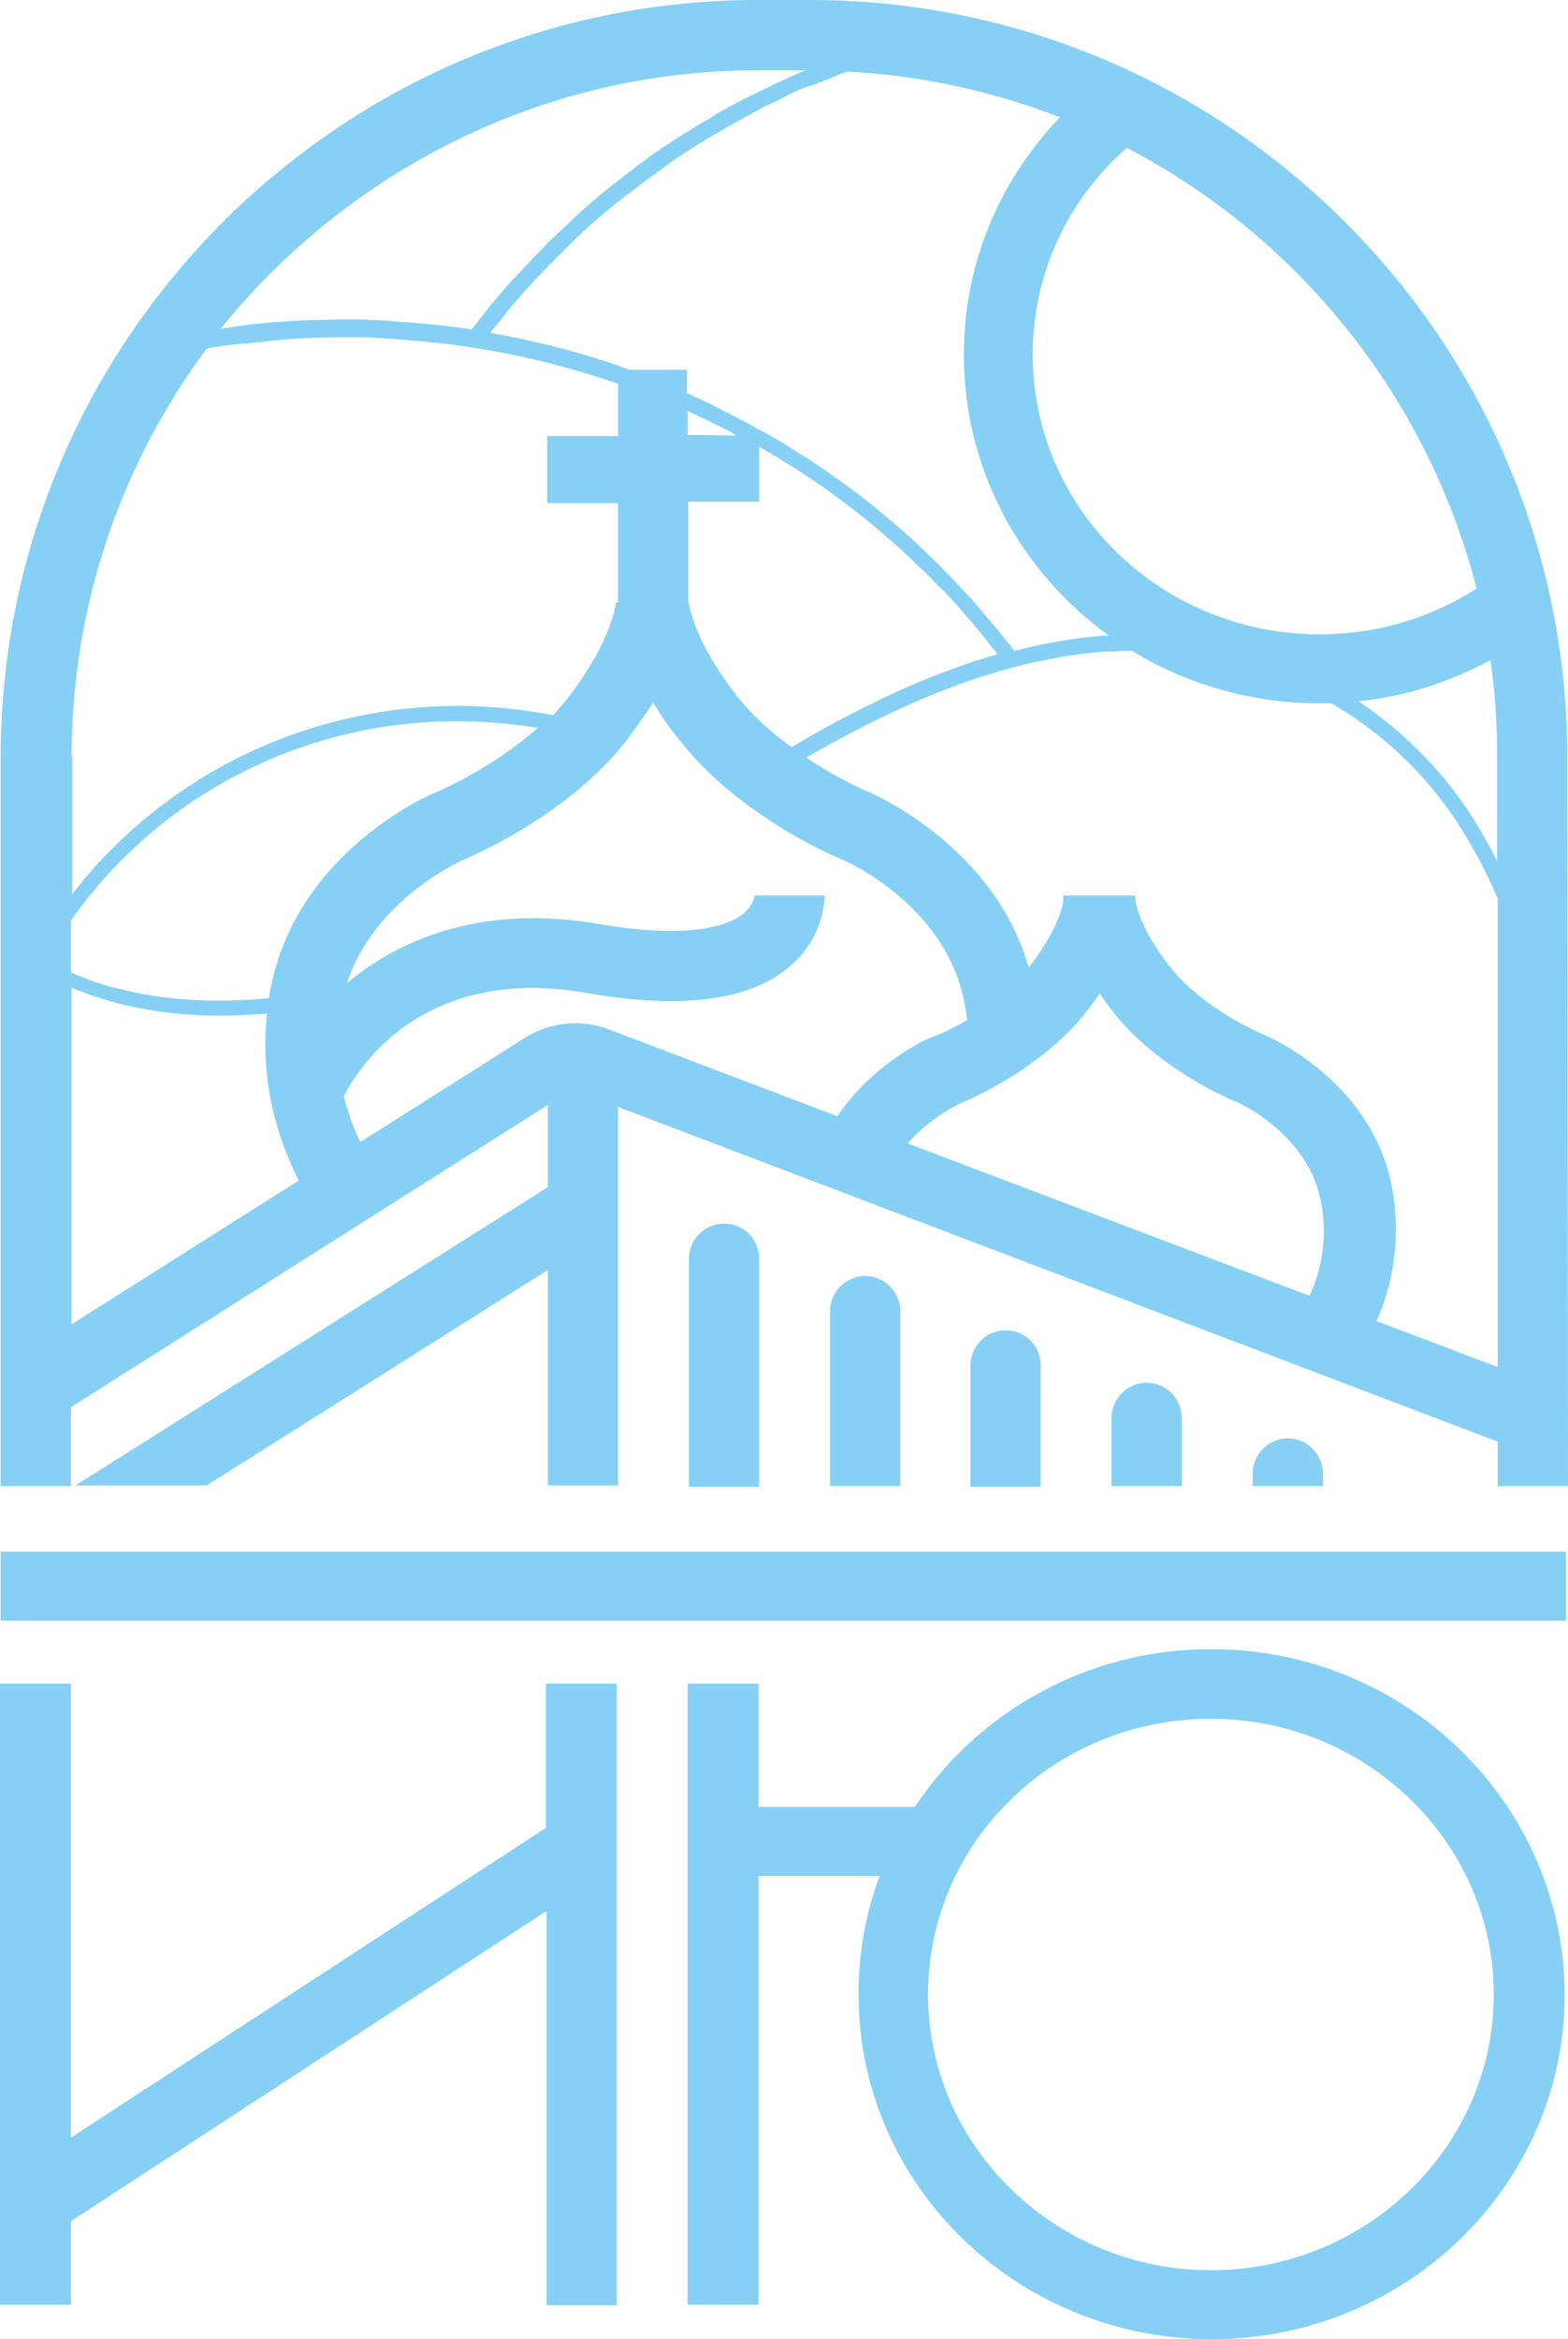 <?xml version="1.0" encoding="utf-8"?>
<svg width="138px" height="205.746px" viewBox="0 0 138 205.746" version="1.1" xmlns:xlink="http://www.w3.org/1999/xlink" xmlns="http://www.w3.org/2000/svg">
  <path d="M137.942 66.639C137.942 29.909 108.033 0 71.303 0L66.697 0C29.967 0 0.058 29.909 0.058 66.639L0.058 130.712L6.238 130.712L6.238 123.774L48.216 97.189L48.216 104.418L6.646 130.654L18.19 130.654L48.216 111.706L48.216 130.654L54.395 130.654L54.395 97.364L131.82 126.806L131.82 130.712L138 130.712L137.942 66.639L137.942 66.639ZM66.697 6.18L70.895 6.18C70.195 6.471 69.496 6.763 68.796 7.113C68.504 7.229 68.213 7.405 67.921 7.521C67.338 7.812 66.814 8.046 66.231 8.337L65.181 8.862C64.656 9.154 64.19 9.387 63.666 9.678C63.316 9.853 62.966 10.086 62.616 10.319C62.15 10.611 61.683 10.844 61.217 11.136C60.867 11.369 60.517 11.602 60.167 11.777C59.701 12.069 59.293 12.36 58.826 12.652L57.777 13.351C57.31 13.643 56.902 13.993 56.494 14.284C56.145 14.517 55.795 14.809 55.503 15.042C55.095 15.392 54.629 15.683 54.221 16.033C53.871 16.266 53.579 16.558 53.23 16.791L52.005 17.84C51.714 18.132 51.364 18.365 51.072 18.657C50.664 19.006 50.256 19.414 49.848 19.823C49.556 20.114 49.265 20.347 48.973 20.639C48.507 21.047 48.099 21.513 47.691 21.921L46.991 22.621C46.466 23.204 45.883 23.787 45.359 24.37L45.009 24.72C44.367 25.42 43.784 26.177 43.143 26.877L42.618 27.577C42.269 28.043 41.861 28.509 41.511 28.976C39.353 28.626 37.138 28.451 34.981 28.276C34.748 28.276 34.573 28.276 34.34 28.218C33.932 28.218 33.582 28.16 33.174 28.16C32.824 28.16 32.532 28.16 32.183 28.102L30.492 28.102C29.501 28.102 28.509 28.102 27.577 28.16L26.994 28.16C26.644 28.16 26.236 28.218 25.886 28.218C25.653 28.218 25.361 28.276 25.128 28.276C24.778 28.276 24.428 28.335 24.079 28.335C23.729 28.393 23.321 28.393 22.971 28.451C22.563 28.509 22.213 28.509 21.805 28.568L20.581 28.743C20.347 28.801 20.114 28.801 19.881 28.86C19.706 28.86 19.589 28.918 19.415 28.918C30.55 15.159 47.574 6.18 66.697 6.18L66.697 6.18ZM72.061 7.288C72.819 6.996 73.577 6.646 74.393 6.355C74.451 6.355 74.51 6.297 74.568 6.297C81.156 6.646 87.452 8.046 93.283 10.319C87.861 15.975 84.829 23.321 84.829 31.192C84.829 41.336 89.843 50.314 97.597 55.911L97.189 55.911C94.624 56.086 92 56.553 89.26 57.252C88.968 56.844 88.677 56.436 88.327 56.086C88.269 56.028 88.269 55.97 88.21 55.911C87.802 55.387 87.394 54.92 86.986 54.454C86.811 54.221 86.636 54.046 86.461 53.812C86.228 53.521 85.995 53.288 85.762 52.996C85.529 52.705 85.295 52.472 85.062 52.238C84.887 52.063 84.712 51.889 84.537 51.655C84.246 51.364 83.954 51.072 83.721 50.781L83.488 50.547C79.99 46.933 76.084 43.668 71.886 40.869C71.828 40.811 71.769 40.811 71.711 40.753C71.303 40.461 70.836 40.17 70.428 39.937C70.312 39.878 70.195 39.82 70.079 39.703C69.67 39.47 69.262 39.179 68.854 38.946C68.563 38.771 68.33 38.596 68.038 38.479C67.688 38.246 67.28 38.013 66.872 37.838C66.406 37.605 65.997 37.313 65.531 37.08L65.181 36.905C64.656 36.613 64.073 36.322 63.549 36.089C63.549 36.089 63.49 36.089 63.49 36.03C62.499 35.506 61.45 35.039 60.459 34.573L60.459 32.532L55.445 32.532C51.48 31.075 47.341 30.025 43.143 29.267C43.318 29.034 43.493 28.801 43.726 28.568C44.018 28.218 44.309 27.868 44.542 27.518C44.892 27.11 45.184 26.761 45.534 26.352C45.825 26.003 46.117 25.653 46.408 25.361C46.758 24.953 47.108 24.603 47.458 24.253C47.749 23.904 48.041 23.612 48.39 23.262L49.498 22.154L50.431 21.222C50.781 20.872 51.189 20.522 51.539 20.172C51.888 19.881 52.18 19.589 52.53 19.298C52.938 18.948 53.288 18.657 53.696 18.307C54.046 18.015 54.395 17.724 54.745 17.491C55.153 17.141 55.562 16.849 55.969 16.558C56.319 16.266 56.669 16.033 57.019 15.742C57.427 15.45 57.894 15.159 58.302 14.809C58.651 14.575 59.001 14.284 59.351 14.051C59.817 13.759 60.226 13.468 60.692 13.176C61.042 12.943 61.392 12.71 61.8 12.477C62.266 12.185 62.733 11.894 63.199 11.661C63.549 11.427 63.899 11.252 64.307 11.019C64.773 10.727 65.298 10.494 65.764 10.203C66.114 10.028 66.464 9.795 66.814 9.62C67.338 9.328 67.863 9.095 68.388 8.862C68.737 8.687 69.087 8.512 69.379 8.337C69.962 8.046 70.545 7.812 71.128 7.579C71.478 7.521 71.769 7.404 72.061 7.288L72.061 7.288ZM99.171 13.001C114.271 20.872 125.64 34.923 129.955 51.772C125.873 54.395 121.093 55.795 116.137 55.795C102.203 55.795 90.892 44.776 90.892 31.191C90.892 24.195 93.866 17.665 99.171 13.001L99.171 13.001ZM6.297 66.638C6.297 53.171 10.727 40.695 18.19 30.666C18.248 30.666 18.307 30.666 18.365 30.608C18.657 30.55 18.948 30.492 19.239 30.492C19.531 30.433 19.823 30.375 20.114 30.375C20.464 30.317 20.755 30.259 21.105 30.259C21.338 30.2 21.572 30.2 21.805 30.2C22.213 30.142 22.563 30.084 22.971 30.084C23.088 30.084 23.204 30.084 23.321 30.025C25.42 29.792 27.577 29.675 29.734 29.675L31.891 29.675C32.299 29.675 32.707 29.675 33.115 29.734C33.407 29.734 33.699 29.734 33.99 29.792C34.282 29.792 34.631 29.792 34.923 29.85C41.627 30.259 48.157 31.599 54.395 33.757L54.395 38.362L48.157 38.362L48.157 44.251L54.395 44.251L54.395 52.996L54.221 52.996L54.221 52.938C54.221 52.996 53.929 56.261 50.023 61.333C49.615 61.858 49.148 62.383 48.682 62.907C45.942 62.383 43.143 62.091 40.345 62.091C26.819 62.091 14.342 68.329 6.355 78.649L6.355 66.638L6.297 66.638L6.297 66.638ZM60.517 38.246L60.517 36.147C61.742 36.73 62.966 37.313 64.132 37.896C64.249 37.954 64.365 38.013 64.423 38.071C64.54 38.129 64.715 38.246 64.832 38.304L60.517 38.246L60.517 38.246ZM60.575 52.705L60.575 44.134L66.814 44.134L66.814 39.295C66.93 39.353 67.105 39.47 67.222 39.528C68.446 40.228 69.612 40.986 70.837 41.744L70.895 41.802C71.361 42.094 71.828 42.444 72.294 42.735C75.093 44.717 77.775 46.874 80.281 49.265L80.398 49.381C80.748 49.731 81.156 50.081 81.506 50.431L81.739 50.664C82.089 51.014 82.38 51.364 82.73 51.655L83.08 52.005C83.372 52.355 83.721 52.646 84.013 52.996C84.129 53.171 84.304 53.288 84.421 53.462L85.645 54.862C85.878 55.153 86.17 55.503 86.403 55.795C86.578 55.969 86.695 56.203 86.87 56.378C87.103 56.669 87.394 57.019 87.627 57.31C87.686 57.369 87.744 57.485 87.802 57.544C81.214 59.409 75.034 62.558 69.671 65.706C67.922 64.482 66.173 62.907 64.773 61.1C60.809 56.028 60.576 52.763 60.575 52.705L60.575 52.705ZM131.762 120.218L121.151 116.195C122.375 113.455 123.483 109.199 122.434 104.068C120.51 94.973 111.648 91.184 111.24 91.009C111.181 91.009 105.876 88.793 102.903 84.945C100.337 81.68 99.987 79.523 99.929 79.232L99.929 78.765L93.574 78.765L93.574 79.29C93.516 79.815 92.991 81.914 90.659 84.945C90.601 85.004 90.543 85.062 90.543 85.12C87.511 74.451 76.958 69.903 76.492 69.67C76.434 69.67 73.927 68.621 70.953 66.639C76.317 63.549 82.439 60.517 88.91 58.768C91.767 58.01 94.624 57.485 97.305 57.31L98.005 57.31C98.53 57.252 99.113 57.252 99.638 57.252C104.418 60.167 110.073 61.858 116.137 61.858L117.186 61.858C121.967 64.656 125.99 68.563 128.847 73.285C130.013 75.209 131.004 77.133 131.82 79.057L131.82 120.218L131.762 120.218L131.762 120.218ZM131.762 75.734C131.237 74.684 130.654 73.635 130.013 72.586C127.389 68.213 123.774 64.54 119.577 61.683C123.658 61.275 127.564 59.992 131.179 58.069C131.587 60.867 131.762 63.724 131.762 66.639L131.762 75.734L131.762 75.734ZM73.693 98.18L53.579 90.543C51.131 89.61 48.39 89.901 46.175 91.3L31.716 100.454C31.191 99.404 30.667 98.063 30.259 96.431C31.308 94.332 36.963 84.771 51.597 87.336C60.226 88.852 66.347 87.977 69.846 84.712C72.061 82.614 72.527 80.165 72.585 78.766L66.406 78.766C66.347 79.174 66.114 79.757 65.531 80.281C64.598 81.098 61.508 82.788 52.705 81.273C42.968 79.582 35.564 82.264 30.55 86.461C32.94 79.057 40.753 75.617 40.811 75.617C41.161 75.442 49.848 71.886 55.095 65.181C56.028 63.957 56.786 62.849 57.485 61.8C58.127 62.849 58.885 64.015 59.876 65.181C65.123 71.886 73.81 75.501 74.16 75.617C74.276 75.675 83.022 79.407 84.829 87.919C84.946 88.56 85.062 89.143 85.12 89.726C83.605 90.601 82.497 91.067 82.439 91.067C82.031 91.126 77.017 93.283 73.693 98.18L73.693 98.18ZM23.904 86.519C23.787 86.928 23.729 87.394 23.671 87.802C19.24 88.21 14.576 88.094 10.086 86.87L10.028 86.87C9.562 86.753 9.154 86.636 8.687 86.461L8.629 86.461C8.221 86.345 7.812 86.17 7.346 85.995C7.288 85.995 7.288 85.937 7.229 85.937C6.88 85.82 6.53 85.645 6.239 85.528L6.239 80.981C13.876 70.079 26.527 63.432 40.228 63.432C42.619 63.432 45.009 63.665 47.341 64.015C43.26 67.63 38.362 69.729 38.246 69.729C37.838 69.904 26.411 74.801 23.904 86.519L23.904 86.519ZM6.297 116.486L6.297 86.869C11.835 89.201 17.782 89.668 23.496 89.143C22.796 95.673 24.778 100.862 26.294 103.835L6.297 116.486L6.297 116.486ZM115.262 113.98L79.873 100.57C82.03 98.122 84.712 96.956 84.712 96.956C85.004 96.839 91.65 94.099 95.673 88.91C96.081 88.385 96.431 87.861 96.781 87.394C97.13 87.861 97.48 88.385 97.888 88.91C101.911 94.099 108.558 96.839 108.791 96.897C108.849 96.897 114.971 99.638 116.195 105.409C117.011 109.141 116.079 112.172 115.262 113.98L115.262 113.98ZM63.724 107.625C62.033 107.625 60.633 109.024 60.633 110.715L60.633 130.77L66.814 130.77L66.814 110.715C66.814 109.024 65.473 107.625 63.724 107.625L63.724 107.625ZM76.142 112.231C74.451 112.231 73.052 113.63 73.052 115.321L73.052 130.712L79.232 130.712L79.232 115.321C79.232 113.63 77.833 112.231 76.142 112.231L76.142 112.231ZM88.502 117.011C86.811 117.011 85.412 118.411 85.412 120.101L85.412 130.77L91.592 130.77L91.592 120.101C91.592 118.352 90.193 117.011 88.502 117.011L88.502 117.011ZM100.92 121.617C99.23 121.617 97.83 123.016 97.83 124.707L97.83 130.712L104.01 130.712L104.01 124.707C104.01 123.016 102.611 121.617 100.92 121.617L100.92 121.617ZM113.338 126.515C111.648 126.515 110.248 127.914 110.248 129.604L110.248 130.712L116.428 130.712L116.428 129.604C116.428 127.914 115.029 126.515 113.338 126.515L113.338 126.515ZM137.825 136.484L0.058 136.484L0.058 142.547L137.825 142.547L137.825 136.484L137.825 136.484ZM106.575 145.054C95.673 145.054 86.053 150.593 80.515 158.93L66.755 158.93L66.755 148.086L60.517 148.086L60.517 202.715L66.755 202.715L66.755 164.994L77.425 164.994C76.2 168.258 75.559 171.757 75.559 175.43C75.559 192.162 89.493 205.746 106.634 205.746C123.774 205.746 137.708 192.162 137.708 175.43C137.65 158.639 123.716 145.054 106.575 145.054L106.575 145.054ZM48.099 160.738L6.238 188.023L6.238 148.086L0 148.086L0 202.715L6.238 202.715L6.238 195.369L48.099 168.084L48.099 202.773L54.279 202.773L54.279 148.086L48.041 148.086L48.041 160.738L48.099 160.738L48.099 160.738ZM106.575 199.683C92.874 199.683 81.681 188.781 81.681 175.429C81.681 162.02 92.816 151.176 106.575 151.176C120.276 151.176 131.47 162.078 131.47 175.429C131.47 188.781 120.276 199.683 106.575 199.683L106.575 199.683Z" id="blue-logo" fill="#85D0F4" fill-rule="evenodd" stroke="none" />
</svg>